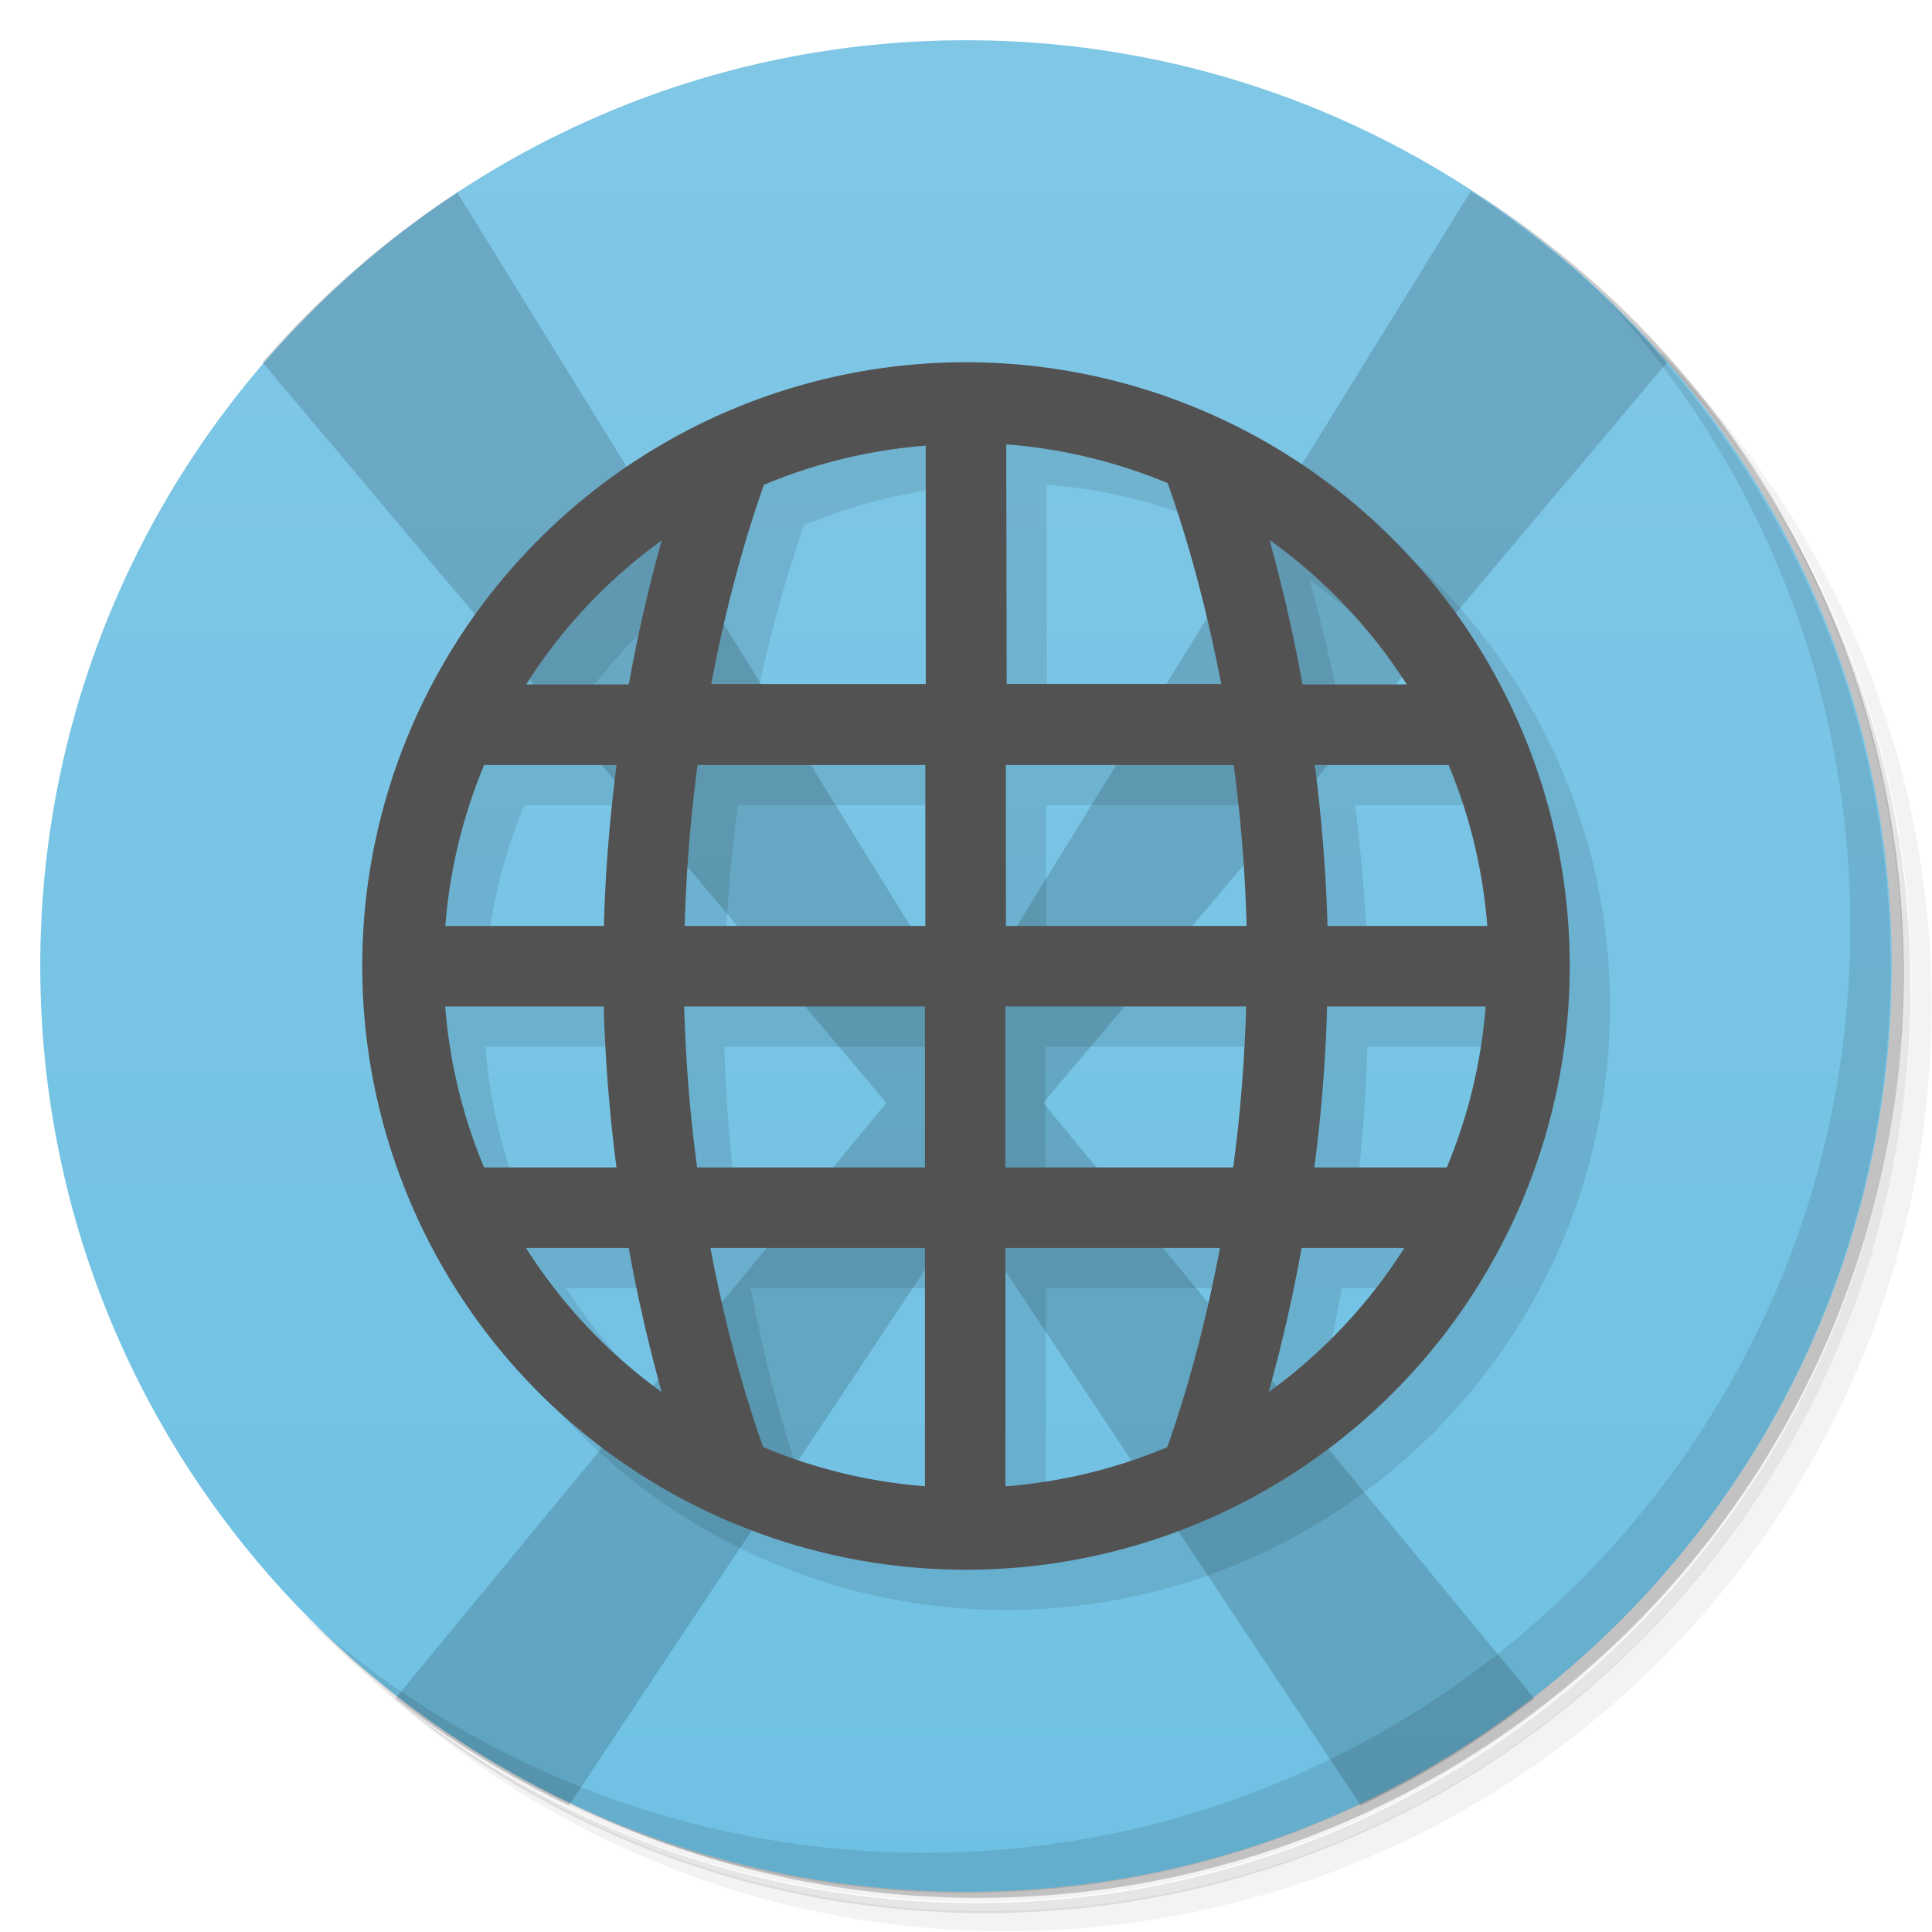 <?xml version="1.0" encoding="UTF-8"?>
<svg version="1.1" viewBox="0 0 48 48" xmlns="http://www.w3.org/2000/svg" xmlns:xlink="http://www.w3.org/1999/xlink">
 <defs>
  <linearGradient id="bg" x1="1" x2="47" gradientTransform="matrix(0 -1 1 0 -1.5e-6 48)" gradientUnits="userSpaceOnUse">
   <stop style="stop-color:#6fc1e3" offset="0"/>
   <stop style="stop-color:#80c7e6" offset="1"/>
  </linearGradient>
 </defs>
 <path d="m36.3 5c5.86 4.06 9.69 10.8 9.69 18.5 0 12.4-10.1 22.5-22.5 22.5-7.67 0-14.4-3.83-18.5-9.69 1.04 1.82 2.31 3.5 3.78 4.97 4.08 3.71 9.51 5.97 15.5 5.97 12.7 0 23-10.3 23-23 0-5.95-2.26-11.4-5.97-15.5-1.47-1.48-3.15-2.74-4.97-3.78zm4.97 3.78c3.85 4.11 6.22 9.64 6.22 15.7 0 12.7-10.3 23-23 23-6.08 0-11.6-2.36-15.7-6.22 4.16 4.14 9.88 6.72 16.2 6.72 12.7 0 23-10.3 23-23 0-6.34-2.58-12.1-6.72-16.2z" style="opacity:.05"/>
 <path d="m41.3 8.78c3.71 4.08 5.97 9.51 5.97 15.5 0 12.7-10.3 23-23 23-5.95 0-11.4-2.26-15.5-5.97 4.11 3.85 9.64 6.22 15.7 6.22 12.7 0 23-10.3 23-23 0-6.08-2.36-11.6-6.22-15.7z" style="opacity:.1"/>
 <path d="m31.2 2.38c8.62 3.15 14.8 11.4 14.8 21.1 0 12.4-10.1 22.5-22.5 22.5-9.71 0-18-6.14-21.1-14.8a23 23 0 0 0 44.9-7 23 23 0 0 0-16-21.9z" style="opacity:.2"/>
 <path d="m24 1c12.7 0 23 10.3 23 23s-10.3 23-23 23-23-10.3-23-23 10.3-23 23-23z" style="fill:url(#bg)"/>
 <path d="m11.4 4.75c-1.82 1.19-3.46 2.61-4.88 4.25l15.5 18.4-12.2 14.8c1.33 1.04 2.77 1.92 4.31 2.66l9.84-14.8 9.84 14.8c1.54-0.731 2.98-1.62 4.31-2.66l-12.2-14.8 15.5-18.4c-1.41-1.64-3.05-3.06-4.88-4.25l-12.6 20.4-12.6-20.4z" style="opacity:.15"/>
 <path d="m40 7.53c3.71 4.08 5.97 9.51 5.97 15.5 0 12.7-10.3 23-23 23-5.95 0-11.4-2.26-15.5-5.97 4.18 4.29 10 6.97 16.5 6.97 12.7 0 23-10.3 23-23 0-6.46-2.68-12.3-6.97-16.5z" style="opacity:.1"/>
 <path d="m25 10c-8.28 0-15 6.72-15 15s6.72 15 15 15 15-6.72 15-15-6.72-15-15-15zm1 2.04c1.38 0.106 2.73 0.431 4.01 0.963l1.33 4.99h-5.33zm-2 0.035v5.92h-5.33c0.451-2.38 1-4.08 1.31-4.95 1.28-0.537 2.64-0.865 4.02-0.973zm8.54 2.34c1.36 0.966 2.51 2.18 3.41 3.59h-2.59c-0.252-1.4-0.546-2.6-0.82-3.59zm-15.1 0.01-0.818 3.58h-2.55c0.885-1.4 2.03-2.61 3.37-3.58zm-4.41 5.58h3.29l-0.316 4h-3.94c0.107-1.38 0.433-2.73 0.965-4zm5.3 0h5.66v4h-5.98c0.04-1.43 0.156-2.77 0.322-4zm7.66 0h5.66l0.322 4h-5.98zm7.67 0h3.33l0.961 4h-3.97c-0.038-1.42-0.156-2.76-0.316-4zm-21.6 6h3.94l0.316 4h-3.29c-0.532-1.27-0.858-2.62-0.965-4zm5.94 0h5.98v4h-5.66c-0.166-1.23-0.283-2.57-0.322-4zm7.98 0h5.98l-0.322 4h-5.66zm7.99 0h3.94l-0.965 4h-3.29c0.161-1.24 0.279-2.58 0.316-4zm-19.9 6h2.55l0.818 3.58c-1.34-0.967-2.48-2.18-3.37-3.58zm4.58 0h5.33v5.92l-4.02-0.973c-0.309-0.868-0.861-2.57-1.31-4.95zm7.33 0h5.33l-1.31 4.95-4.02 0.973zm7.36 0h2.55l-3.37 3.58c0.273-0.983 0.567-2.18 0.818-3.58z" style="opacity:.1"/>
 <path d="m24 9a15 15 0 0 0-15 15 15 15 0 0 0 15 15 15 15 0 0 0 15-15 15 15 0 0 0-15-15zm1 2.04a13 13 0 0 1 4.01 0.963c0.306 0.854 0.868 2.58 1.33 4.99h-5.33zm-2 0.035v5.92h-5.33c0.451-2.38 1-4.08 1.31-4.95a13 13 0 0 1 4.02-0.973zm8.54 2.34a13 13 0 0 1 3.41 3.59h-2.59c-0.252-1.4-0.546-2.6-0.82-3.59zm-15.1 0.01c-0.273 0.983-0.567 2.18-0.818 3.58h-2.55a13 13 0 0 1 3.37-3.58zm-4.41 5.58h3.29c-0.161 1.24-0.279 2.58-0.316 4h-3.94a13 13 0 0 1 0.965-4zm5.3 0h5.66v4h-5.98c0.04-1.43 0.156-2.77 0.322-4zm7.66 0h5.66c0.166 1.23 0.283 2.57 0.322 4h-5.98zm7.67 0h3.33a13 13 0 0 1 0.961 4h-3.97c-0.038-1.42-0.156-2.76-0.316-4zm-21.6 6h3.94c0.038 1.42 0.156 2.76 0.316 4h-3.29a13 13 0 0 1-0.965-4zm5.94 0h5.98v4h-5.66c-0.166-1.23-0.283-2.57-0.322-4zm7.98 0h5.98c-0.04 1.43-0.156 2.77-0.322 4h-5.66zm7.99 0h3.94a13 13 0 0 1-0.965 4h-3.29c0.161-1.24 0.279-2.58 0.316-4zm-19.9 6h2.55c0.251 1.39 0.545 2.59 0.818 3.58a13 13 0 0 1-3.37-3.58zm4.58 0h5.33v5.92a13 13 0 0 1-4.02-0.973c-0.309-0.868-0.861-2.57-1.31-4.95zm7.33 0h5.33c-0.451 2.38-1 4.08-1.31 4.95a13 13 0 0 1-4.02 0.973zm7.36 0h2.55a13 13 0 0 1-3.37 3.58c0.273-0.983 0.567-2.18 0.818-3.58z" style="fill:#525252"/>
</svg>
